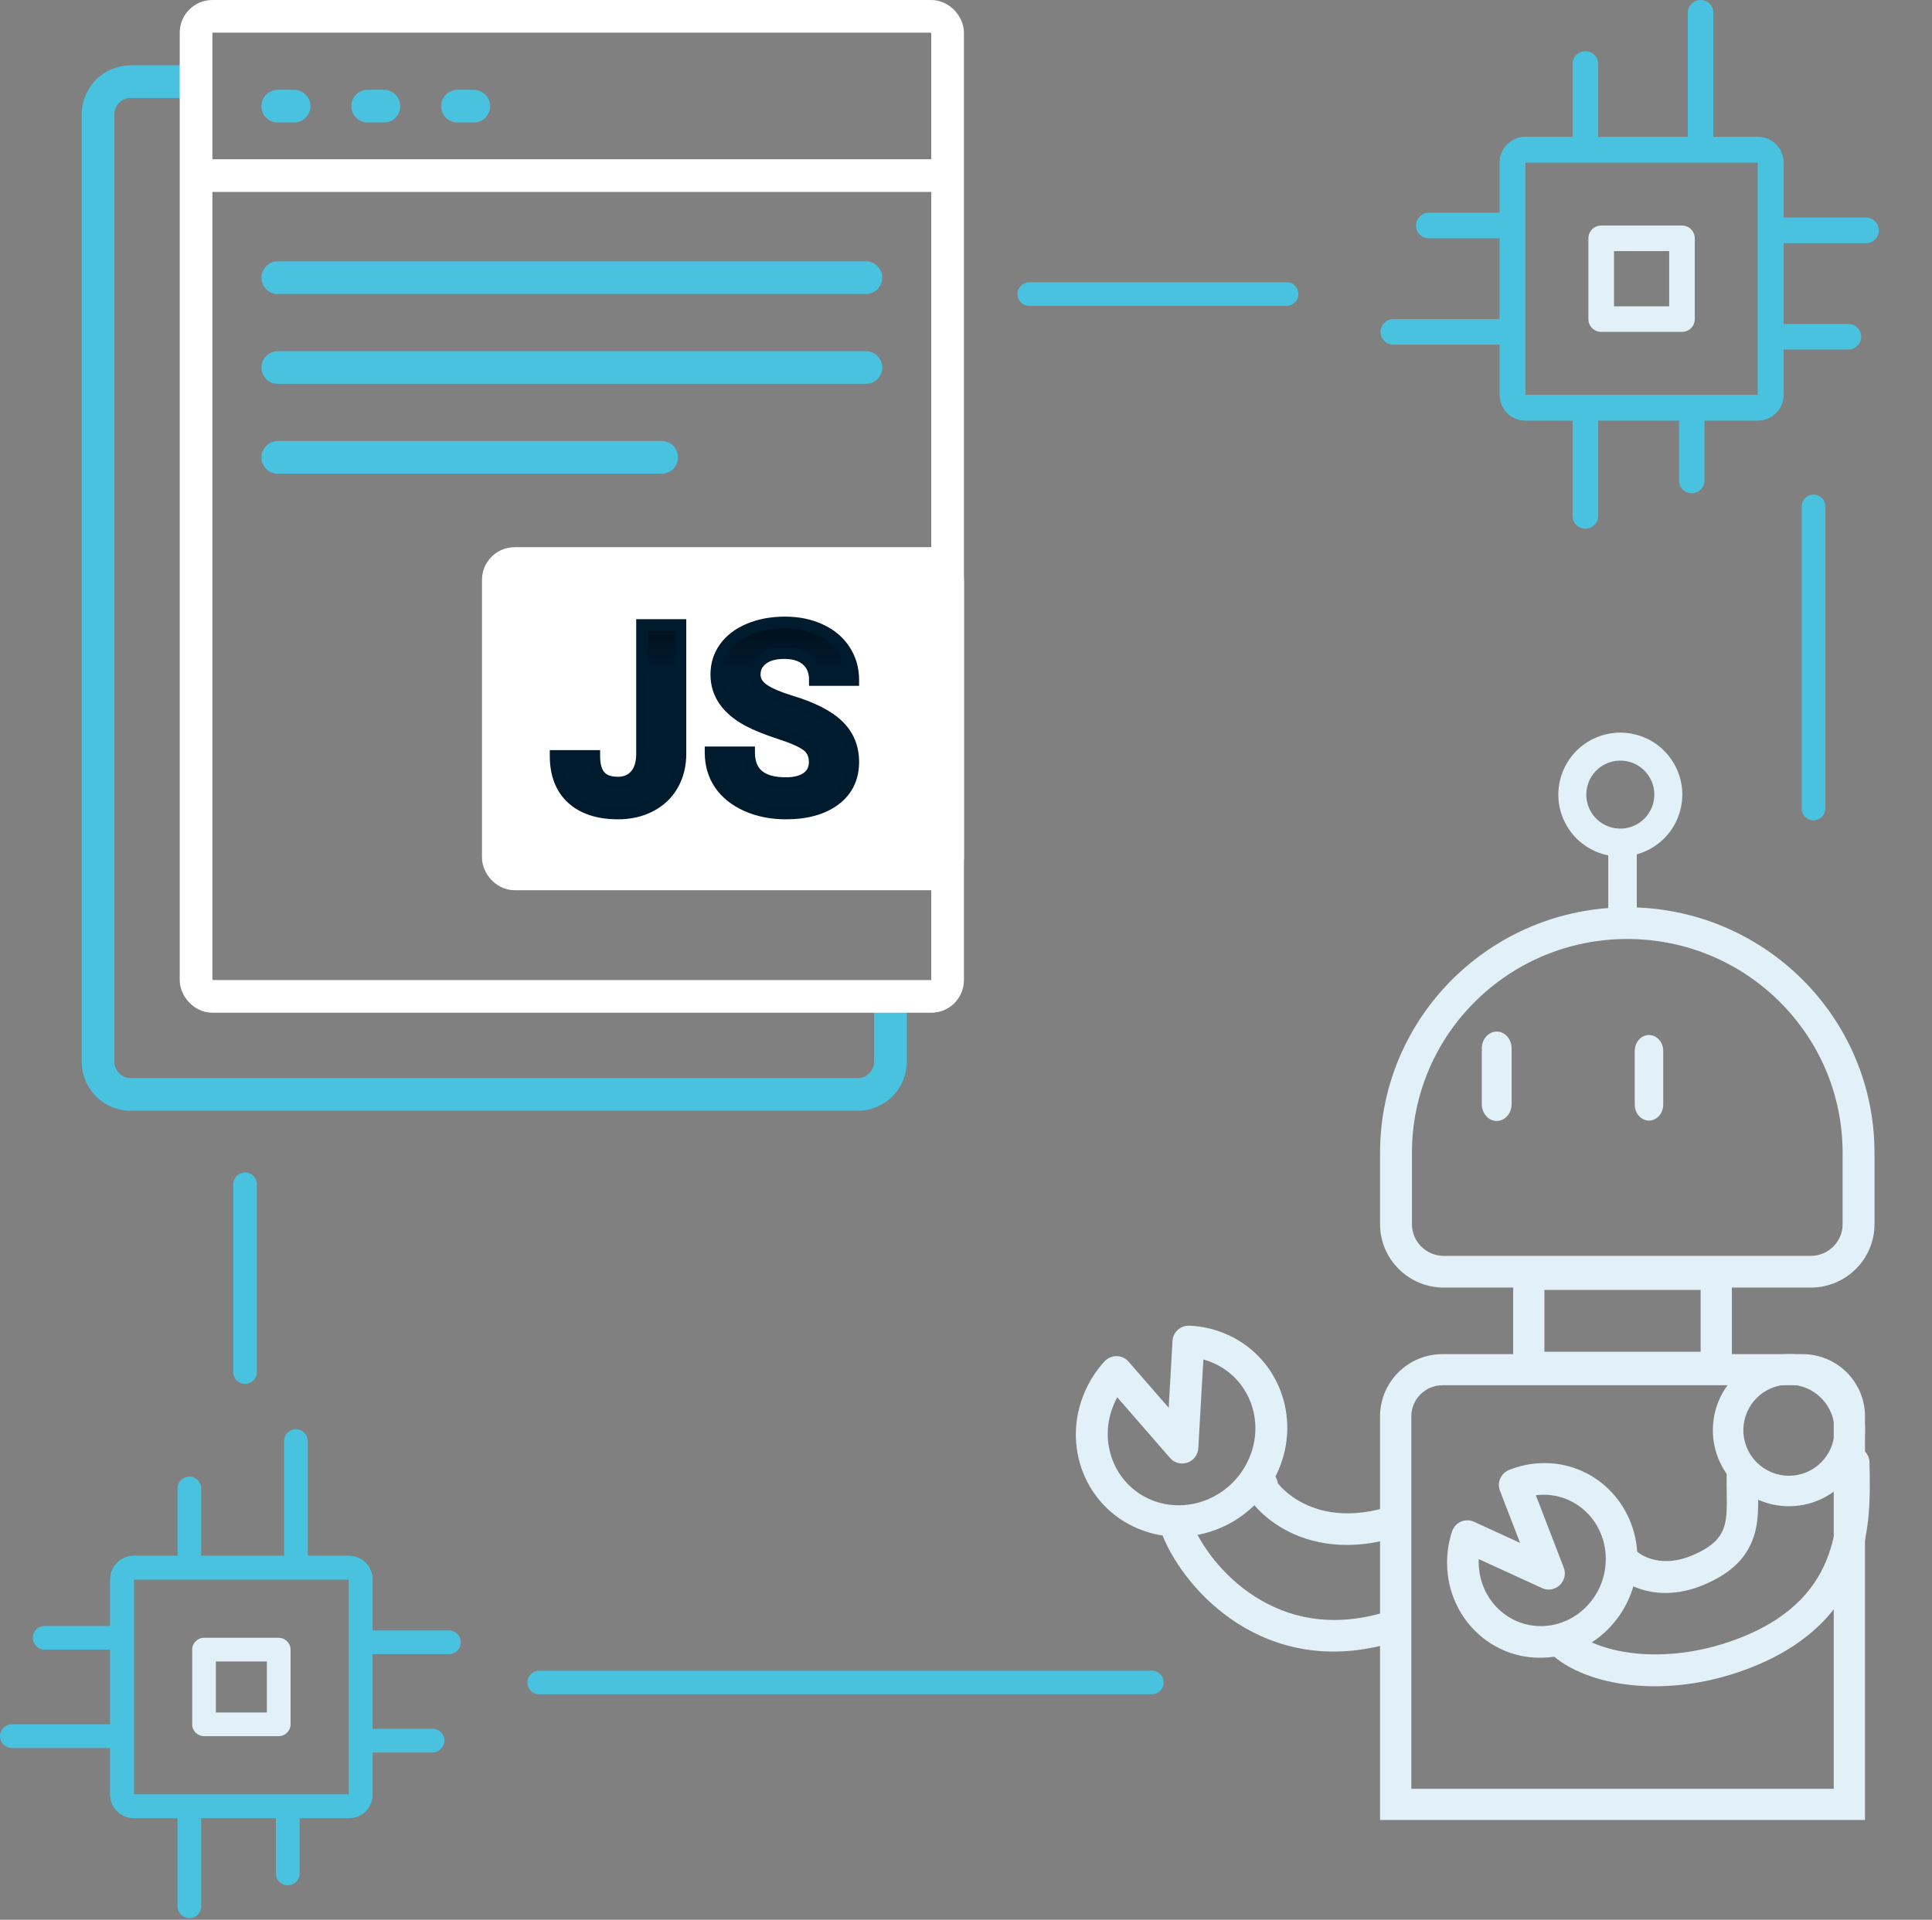 <svg width="164" height="163" viewBox="0 0 164 163" fill="none" xmlns="http://www.w3.org/2000/svg">
<rect x="0" y="0" width="164" height="163" fill="#808080" stroke="none"/>
<path d="M87.373 24.964H109.216" stroke="#49C2E0" stroke-width="2" stroke-linecap="round" stroke-linejoin="round"/>
<path d="M45.767 142.847L97.775 142.847" stroke="#49C2E0" stroke-width="2" stroke-linecap="round" stroke-linejoin="round"/>
<path d="M20.803 100.548L20.803 116.497" stroke="#49C2E0" stroke-width="2" stroke-linecap="round" stroke-linejoin="round"/>
<path d="M153.942 42.993L153.942 68.65" stroke="#49C2E0" stroke-width="2" stroke-linecap="round" stroke-linejoin="round"/>
<path d="M16.842 6.934H11.095C9.563 6.934 8.322 8.176 8.322 9.708V90.146C8.322 91.678 9.563 92.92 11.095 92.92H72.811C74.343 92.92 75.585 91.678 75.585 90.146V85.15" stroke="#49C2E0" stroke-width="2.774"/>
<path fill-rule="evenodd" clip-rule="evenodd" d="M16.076 125.37C16.631 125.37 17.081 125.819 17.081 126.374V132.403C17.081 132.958 16.631 133.408 16.076 133.408C15.521 133.408 15.072 132.958 15.072 132.403V126.374C15.072 125.819 15.521 125.37 16.076 125.37Z" fill="#49C2E0"/>
<path fill-rule="evenodd" clip-rule="evenodd" d="M-8.78397e-08 147.407C-1.36352e-07 146.852 0.45 146.402 1.005 146.402L9.355 146.402C9.91 146.402 10.36 146.852 10.36 147.407C10.36 147.962 9.91 148.412 9.355 148.412L1.005 148.412C0.45 148.412 -3.93272e-08 147.962 -8.78397e-08 147.407Z" fill="#49C2E0"/>
<path fill-rule="evenodd" clip-rule="evenodd" d="M39.111 139.436C39.111 139.991 38.661 140.441 38.107 140.441H31.148C30.593 140.441 30.143 139.991 30.143 139.436C30.143 138.881 30.593 138.432 31.148 138.432H38.107C38.661 138.432 39.111 138.881 39.111 139.436Z" fill="#49C2E0"/>
<path fill-rule="evenodd" clip-rule="evenodd" d="M24.427 160.075C23.872 160.075 23.422 159.625 23.422 159.07L23.422 153.503C23.422 152.948 23.872 152.498 24.427 152.498C24.982 152.498 25.432 152.948 25.432 153.503L25.432 159.07C25.432 159.625 24.982 160.075 24.427 160.075Z" fill="#49C2E0"/>
<path fill-rule="evenodd" clip-rule="evenodd" d="M25.119 121.351C25.674 121.351 26.123 121.8 26.123 122.355L26.123 132.403C26.123 132.958 25.674 133.408 25.119 133.408C24.564 133.408 24.114 132.958 24.114 132.403L24.114 122.355C24.114 121.8 24.564 121.351 25.119 121.351Z" fill="#49C2E0"/>
<path fill-rule="evenodd" clip-rule="evenodd" d="M2.783 139.056C2.783 138.501 3.233 138.051 3.788 138.051L9.355 138.051C9.91 138.051 10.36 138.501 10.36 139.056C10.36 139.611 9.91 140.061 9.355 140.061L3.788 140.061C3.233 140.061 2.783 139.611 2.783 139.056Z" fill="#49C2E0"/>
<path fill-rule="evenodd" clip-rule="evenodd" d="M37.72 147.787C37.72 148.342 37.27 148.792 36.715 148.792H31.148C30.593 148.792 30.143 148.342 30.143 147.787C30.143 147.232 30.593 146.782 31.148 146.782H36.715C37.27 146.782 37.72 147.232 37.72 147.787Z" fill="#49C2E0"/>
<path fill-rule="evenodd" clip-rule="evenodd" d="M16.076 162.858C15.521 162.858 15.072 162.409 15.072 161.854L15.072 153.503C15.072 152.948 15.521 152.498 16.076 152.498C16.631 152.498 17.081 152.948 17.081 153.503L17.081 161.854C17.081 162.409 16.631 162.858 16.076 162.858Z" fill="#49C2E0"/>
<path fill-rule="evenodd" clip-rule="evenodd" d="M29.614 134.107H11.365L11.365 152.356H29.614V134.107ZM11.365 132.098C10.255 132.098 9.355 132.997 9.355 134.107V152.356C9.355 153.466 10.255 154.366 11.365 154.366H29.614C30.724 154.366 31.623 153.466 31.623 152.356V134.107C31.623 132.997 30.724 132.098 29.614 132.098H11.365Z" fill="#49C2E0"/>
<path fill-rule="evenodd" clip-rule="evenodd" d="M29.614 134.107H11.365L11.365 152.356H29.614V134.107ZM11.365 132.098C10.255 132.098 9.355 132.997 9.355 134.107V152.356C9.355 153.466 10.255 154.366 11.365 154.366H29.614C30.724 154.366 31.623 153.466 31.623 152.356V134.107C31.623 132.997 30.724 132.098 29.614 132.098H11.365Z" fill="#49C2E0"/>
<path fill-rule="evenodd" clip-rule="evenodd" d="M18.324 141.066V145.397H22.655V141.066H18.324ZM17.319 139.056C16.764 139.056 16.314 139.506 16.314 140.061V146.402C16.314 146.957 16.764 147.407 17.319 147.407H23.66C24.215 147.407 24.665 146.957 24.665 146.402V140.061C24.665 139.506 24.215 139.056 23.66 139.056H17.319Z" fill="#E2F0F7"/>
<path fill-rule="evenodd" clip-rule="evenodd" d="M134.576 4.347C135.176 4.347 135.663 4.833 135.663 5.433V11.953C135.663 12.553 135.176 13.04 134.576 13.04C133.976 13.04 133.49 12.553 133.49 11.953V5.433C133.49 4.833 133.976 4.347 134.576 4.347Z" fill="#49C2E0"/>
<path fill-rule="evenodd" clip-rule="evenodd" d="M117.19 28.179C117.19 27.579 117.676 27.092 118.277 27.092L127.307 27.092C127.908 27.092 128.394 27.579 128.394 28.179C128.394 28.779 127.908 29.266 127.307 29.266L118.277 29.266C117.676 29.266 117.19 28.779 117.19 28.179Z" fill="#49C2E0"/>
<path fill-rule="evenodd" clip-rule="evenodd" d="M159.488 19.559C159.488 20.159 159.002 20.646 158.401 20.646H150.876C150.276 20.646 149.789 20.159 149.789 19.559C149.789 18.959 150.276 18.473 150.876 18.473H158.401C159.002 18.473 159.488 18.959 159.488 19.559Z" fill="#49C2E0"/>
<path fill-rule="evenodd" clip-rule="evenodd" d="M143.607 41.88C143.007 41.88 142.521 41.393 142.521 40.793L142.521 34.773C142.521 34.172 143.007 33.686 143.607 33.686C144.208 33.686 144.694 34.172 144.694 34.773L144.694 40.793C144.694 41.393 144.208 41.88 143.607 41.88Z" fill="#49C2E0"/>
<path fill-rule="evenodd" clip-rule="evenodd" d="M144.356 -4.28646e-08C144.956 -6.6538e-08 145.442 0.487 145.442 1.087L145.442 11.953C145.442 12.553 144.956 13.04 144.356 13.04C143.756 13.04 143.269 12.553 143.269 11.953L143.269 1.087C143.269 0.487 143.756 -1.91911e-08 144.356 -4.28646e-08Z" fill="#49C2E0"/>
<path fill-rule="evenodd" clip-rule="evenodd" d="M120.2 19.148C120.2 18.548 120.687 18.062 121.287 18.062L127.307 18.062C127.908 18.062 128.394 18.548 128.394 19.148C128.394 19.748 127.908 20.235 127.307 20.235L121.287 20.235C120.687 20.235 120.2 19.748 120.2 19.148Z" fill="#49C2E0"/>
<path fill-rule="evenodd" clip-rule="evenodd" d="M157.983 28.59C157.983 29.191 157.497 29.677 156.897 29.677H150.876C150.276 29.677 149.79 29.191 149.79 28.59C149.79 27.99 150.276 27.504 150.876 27.504H156.897C157.497 27.504 157.983 27.99 157.983 28.59Z" fill="#49C2E0"/>
<path fill-rule="evenodd" clip-rule="evenodd" d="M134.576 44.89C133.976 44.89 133.489 44.404 133.489 43.803L133.489 34.773C133.489 34.172 133.976 33.686 134.576 33.686C135.176 33.686 135.663 34.172 135.663 34.773L135.663 43.803C135.663 44.404 135.176 44.89 134.576 44.89Z" fill="#49C2E0"/>
<path fill-rule="evenodd" clip-rule="evenodd" d="M149.217 13.796H129.481L129.481 33.532H149.217V13.796ZM129.481 11.623C128.281 11.623 127.308 12.596 127.308 13.796V33.532C127.308 34.732 128.281 35.705 129.481 35.705H149.217C150.417 35.705 151.39 34.732 151.39 33.532V13.796C151.39 12.596 150.417 11.623 149.217 11.623H129.481Z" fill="#49C2E0"/>
<path fill-rule="evenodd" clip-rule="evenodd" d="M149.217 13.796H129.481L129.481 33.532H149.217V13.796ZM129.481 11.623C128.281 11.623 127.308 12.596 127.308 13.796V33.532C127.308 34.732 128.281 35.705 129.481 35.705H149.217C150.417 35.705 151.39 34.732 151.39 33.532V13.796C151.39 12.596 150.417 11.623 149.217 11.623H129.481Z" fill="#49C2E0"/>
<path fill-rule="evenodd" clip-rule="evenodd" d="M137.007 21.322V26.006H141.691V21.322H137.007ZM135.92 19.148C135.32 19.148 134.833 19.635 134.833 20.235V27.093C134.833 27.693 135.32 28.179 135.92 28.179H142.777C143.378 28.179 143.864 27.693 143.864 27.093V20.235C143.864 19.635 143.378 19.148 142.777 19.148H135.92Z" fill="#E2F0F7"/>
<path fill-rule="evenodd" clip-rule="evenodd" d="M139.976 87.876C140.645 87.876 141.187 88.487 141.187 89.24V93.776C141.187 94.53 140.645 95.141 139.976 95.141C139.308 95.141 138.766 94.53 138.766 93.776V89.24C138.766 88.487 139.308 87.876 139.976 87.876Z" fill="#E2F0F7"/>
<path fill-rule="evenodd" clip-rule="evenodd" d="M127.05 87.585C127.749 87.585 128.315 88.223 128.315 89.01V93.749C128.315 94.536 127.749 95.174 127.05 95.174C126.351 95.174 125.785 94.536 125.785 93.749V89.01C125.785 88.223 126.351 87.585 127.05 87.585Z" fill="#E2F0F7"/>
<path fill-rule="evenodd" clip-rule="evenodd" d="M156.412 103.939V97.886C156.412 87.855 148.228 79.724 138.133 79.724C128.038 79.724 119.855 87.855 119.855 97.886V103.939C119.855 105.425 121.067 106.63 122.563 106.63H153.704C155.199 106.63 156.412 105.425 156.412 103.939ZM138.133 77.034C126.543 77.034 117.147 86.369 117.147 97.886V103.939C117.147 106.911 119.571 109.321 122.563 109.321H153.704C156.695 109.321 159.12 106.911 159.12 103.939V97.886C159.12 86.369 149.724 77.034 138.133 77.034Z" fill="#E2F0F7"/>
<path fill-rule="evenodd" clip-rule="evenodd" d="M155.659 151.878H119.8V120.258C119.8 118.798 120.988 117.614 122.454 117.614H153.005C154.471 117.614 155.659 118.798 155.659 120.258V151.878ZM117.147 154.522V120.258C117.147 117.338 119.523 114.971 122.454 114.971H153.005C155.936 114.971 158.313 117.338 158.313 120.258V154.522H117.147Z" fill="#E2F0F7"/>
<path fill-rule="evenodd" clip-rule="evenodd" d="M144.36 114.769H131.099V109.522H144.36V114.769ZM128.447 117.392V106.899H147.012V117.392H128.447Z" fill="#E2F0F7"/>
<path fill-rule="evenodd" clip-rule="evenodd" d="M136.795 70.254C138.336 70.666 139.919 69.752 140.331 68.212C140.744 66.672 139.83 65.089 138.29 64.676C136.75 64.264 135.167 65.178 134.754 66.718C134.341 68.258 135.255 69.841 136.795 70.254ZM136.181 72.546C138.987 73.298 141.872 71.633 142.624 68.826C143.376 66.02 141.711 63.136 138.904 62.383C136.098 61.632 133.213 63.297 132.461 66.103C131.709 68.91 133.375 71.794 136.181 72.546Z" fill="#E2F0F7"/>
<path fill-rule="evenodd" clip-rule="evenodd" d="M136.519 78.648L136.519 71.383L138.941 71.383L138.941 78.648L136.519 78.648Z" fill="#E2F0F7"/>
<path fill-rule="evenodd" clip-rule="evenodd" d="M151.855 125.296C153.991 125.296 155.723 123.564 155.723 121.428C155.723 119.292 153.991 117.561 151.855 117.561C149.719 117.561 147.988 119.292 147.988 121.428C147.988 123.564 149.719 125.296 151.855 125.296ZM151.855 127.885C155.422 127.885 158.313 124.994 158.313 121.428C158.313 117.862 155.422 114.971 151.855 114.971C148.289 114.971 145.398 117.862 145.398 121.428C145.398 124.994 148.289 127.885 151.855 127.885Z" fill="#E2F0F7"/>
<path fill-rule="evenodd" clip-rule="evenodd" d="M147.95 123.781C148.685 123.793 149.261 124.409 149.236 125.157C149.22 125.655 149.228 126.103 149.236 126.576C149.242 126.877 149.248 127.188 149.247 127.529C149.247 128.339 149.207 129.227 148.977 130.104C148.739 131.008 148.303 131.883 147.542 132.673C146.795 133.451 145.787 134.09 144.48 134.618C142.387 135.463 140.632 135.337 139.377 134.958C138.758 134.772 138.272 134.528 137.932 134.324C137.762 134.222 137.627 134.129 137.529 134.057C137.48 134.021 137.44 133.99 137.41 133.965C137.394 133.953 137.381 133.942 137.371 133.933L137.357 133.921L137.351 133.916L137.348 133.914L137.347 133.913C137.346 133.913 137.346 133.912 138.222 132.877L137.346 133.912C136.792 133.43 136.735 132.576 137.219 132.005C137.7 131.437 138.533 131.361 139.087 131.832C139.091 131.835 139.102 131.844 139.12 131.857C139.157 131.885 139.223 131.931 139.316 131.987C139.503 132.099 139.794 132.247 140.175 132.361C140.919 132.585 142.056 132.701 143.534 132.104C144.595 131.675 145.244 131.223 145.654 130.798C146.05 130.385 146.272 129.946 146.404 129.448C146.542 128.922 146.582 128.32 146.583 127.574C146.583 127.34 146.579 127.074 146.574 126.791C146.565 126.258 146.555 125.665 146.573 125.113C146.598 124.365 147.214 123.769 147.95 123.781ZM157.338 122.852C158.074 122.825 158.68 123.41 158.693 124.157C158.696 124.302 158.699 124.453 158.702 124.608C158.746 126.767 158.809 129.858 157.72 132.895C156.517 136.25 153.959 139.434 148.85 141.497C145.383 142.898 141.958 143.341 139.011 143.117C136.095 142.896 133.532 142.01 131.883 140.621C131.322 140.148 131.252 139.295 131.727 138.716C132.203 138.137 133.043 138.051 133.605 138.524C134.704 139.45 136.681 140.222 139.256 140.417C141.801 140.61 144.819 140.23 147.904 138.984C152.317 137.201 154.29 134.595 155.218 132.007C156.128 129.47 156.079 126.853 156.037 124.642C156.034 124.511 156.032 124.381 156.029 124.252C156.017 123.505 156.602 122.878 157.338 122.852Z" fill="#E2F0F7"/>
<path fill-rule="evenodd" clip-rule="evenodd" d="M106.92 124.791C107.327 124.731 107.634 124.867 107.731 124.913C108.152 125.111 108.416 125.502 108.47 125.932C108.479 125.944 108.488 125.955 108.497 125.968C108.769 126.312 109.284 126.828 110.048 127.304C111.542 128.235 114.009 129.031 117.559 128.019C118.278 127.814 119.013 128.225 119.201 128.937C119.39 129.649 118.96 130.392 118.241 130.597C113.906 131.832 110.665 130.886 108.585 129.589C107.562 128.951 106.823 128.233 106.37 127.658C106.156 127.388 105.955 127.085 105.838 126.796C105.807 126.718 105.767 126.605 105.741 126.471C105.722 126.371 105.675 126.088 105.784 125.752C105.846 125.563 105.967 125.33 106.193 125.13C106.424 124.926 106.687 124.826 106.92 124.791ZM106.54 127.345C106.553 127.352 106.567 127.358 106.58 127.364C106.562 127.356 106.548 127.349 106.54 127.345ZM99.472 128.7C100.161 128.407 100.944 128.721 101.221 129.402C101.949 131.19 103.751 133.78 106.524 135.555C109.249 137.3 112.916 138.265 117.521 136.89C118.237 136.676 118.977 137.078 119.175 137.787C119.372 138.496 118.952 139.245 118.236 139.458C112.805 141.08 108.341 139.94 105.033 137.823C101.774 135.736 99.641 132.707 98.726 130.462C98.449 129.781 98.783 128.992 99.472 128.7Z" fill="#E2F0F7"/>
<path fill-rule="evenodd" clip-rule="evenodd" d="M130.372 126.95L132.745 133.108C132.942 133.617 132.805 134.202 132.4 134.585C131.995 134.967 131.404 135.068 130.909 134.841L125.525 132.372C125.521 132.478 125.519 132.584 125.521 132.692C125.565 135.803 128.048 138.172 130.994 138.059C133.94 137.947 136.352 135.391 136.307 132.28C136.262 129.169 133.78 126.8 130.834 126.913C130.678 126.919 130.524 126.931 130.372 126.95ZM128.099 124.804C128.941 124.465 129.849 124.263 130.795 124.227C135.288 124.055 138.926 127.649 138.991 132.177C139.056 136.706 135.526 140.573 131.033 140.745C126.539 140.916 122.902 137.323 122.837 132.794C122.823 131.836 122.97 130.906 123.254 130.034C123.374 129.664 123.647 129.359 124.003 129.199C124.359 129.039 124.763 129.039 125.111 129.199L129.032 130.997L127.321 126.559C127.194 126.228 127.204 125.858 127.35 125.529C127.496 125.199 127.766 124.939 128.099 124.804Z" fill="#E2F0F7"/>
<path fill-rule="evenodd" clip-rule="evenodd" d="M102.15 115.426L101.718 122.978C101.687 123.523 101.321 124 100.795 124.181C100.268 124.363 99.688 124.212 99.33 123.8L94.84 118.637C94.744 118.811 94.656 118.992 94.575 119.178C93.156 122.438 94.622 126.081 97.753 127.357C100.884 128.632 104.604 127.1 106.023 123.84C107.442 120.58 105.975 116.937 102.844 115.662C102.615 115.568 102.383 115.49 102.15 115.426ZM100.962 112.557C101.957 112.598 102.955 112.807 103.916 113.199C108.481 115.058 110.495 120.294 108.51 124.853C106.526 129.413 101.247 131.679 96.681 129.819C92.116 127.96 90.103 122.724 92.087 118.165C92.507 117.2 93.075 116.336 93.753 115.593C94.016 115.305 94.39 115.141 94.781 115.142C95.171 115.143 95.539 115.309 95.79 115.598L99.205 119.525L99.53 113.834C99.55 113.481 99.713 113.148 99.981 112.908C100.25 112.668 100.603 112.542 100.962 112.557Z" fill="#E2F0F7"/>
<rect x="16.642" y="1.387" width="63.796" height="83.212" rx="1.387" stroke="white" stroke-width="2.774"/>
<rect x="42.3" y="47.847" width="38.139" height="26.35" rx="1.387" fill="white" stroke="white" stroke-width="2.774"/>
<path d="M17.683 14.909H79.745" stroke="white" stroke-width="2.774"/>
<path d="M23.577 23.577H73.504" stroke="#49C2E0" stroke-width="2.774" stroke-linecap="round" stroke-linejoin="round"/>
<path d="M24.964 9.015L23.577 9.015" stroke="#49C2E0" stroke-width="2.774" stroke-linecap="round" stroke-linejoin="round"/>
<path d="M32.592 9.015L31.205 9.015" stroke="#49C2E0" stroke-width="2.774" stroke-linecap="round" stroke-linejoin="round"/>
<path d="M40.219 9.015L38.832 9.015" stroke="#49C2E0" stroke-width="2.774" stroke-linecap="round" stroke-linejoin="round"/>
<path d="M23.577 31.205H73.504" stroke="#49C2E0" stroke-width="2.774" stroke-linecap="round" stroke-linejoin="round"/>
<path d="M23.577 38.832H56.168" stroke="#49C2E0" stroke-width="2.774" stroke-linecap="round" stroke-linejoin="round"/>
<path d="M54.505 53.071H57.755V63.993C57.755 64.997 57.532 65.885 57.084 66.658C56.643 67.424 56.018 68.016 55.209 68.435C54.4 68.854 53.487 69.063 52.468 69.063C50.8 69.063 49.499 68.641 48.568 67.796C47.636 66.943 47.17 65.741 47.17 64.188H50.442C50.442 64.961 50.605 65.531 50.929 65.9C51.255 66.268 51.767 66.452 52.468 66.452C53.089 66.452 53.584 66.239 53.953 65.813C54.321 65.387 54.505 64.78 54.505 63.993V53.071ZM69.164 64.708C69.164 64.094 68.948 63.624 68.514 63.299C68.081 62.967 67.301 62.62 66.174 62.259C65.047 61.891 64.155 61.529 63.498 61.176C61.706 60.208 60.81 58.904 60.81 57.264C60.81 56.412 61.049 55.653 61.526 54.989C62.01 54.317 62.699 53.793 63.595 53.418C64.498 53.042 65.509 52.854 66.629 52.854C67.756 52.854 68.76 53.06 69.641 53.472C70.522 53.877 71.205 54.451 71.689 55.195C72.18 55.939 72.425 56.784 72.425 57.73H69.175C69.175 57.008 68.948 56.448 68.493 56.051C68.037 55.646 67.398 55.444 66.575 55.444C65.78 55.444 65.162 55.614 64.722 55.953C64.281 56.285 64.061 56.726 64.061 57.275C64.061 57.788 64.317 58.218 64.83 58.564C65.35 58.911 66.112 59.236 67.116 59.539C68.966 60.096 70.313 60.785 71.158 61.609C72.003 62.432 72.425 63.458 72.425 64.686C72.425 66.051 71.909 67.124 70.876 67.904C69.843 68.677 68.453 69.063 66.705 69.063C65.491 69.063 64.386 68.843 63.389 68.402C62.392 67.955 61.63 67.344 61.103 66.571C60.583 65.799 60.323 64.903 60.323 63.884H63.584C63.584 65.625 64.624 66.496 66.705 66.496C67.478 66.496 68.081 66.34 68.514 66.03C68.948 65.712 69.164 65.271 69.164 64.708Z" fill="url(#paint0_linear)"/>
<path d="M54.505 53.071V52.571H54.005V53.071H54.505ZM57.755 53.071H58.255V52.571H57.755V53.071ZM57.084 66.658L56.651 66.407L56.65 66.409L57.084 66.658ZM48.568 67.796L48.23 68.165L48.232 68.166L48.568 67.796ZM47.17 64.188V63.688H46.67V64.188H47.17ZM50.442 64.188H50.942V63.688H50.442V64.188ZM54.505 53.571H57.755V52.571H54.505V53.571ZM57.255 53.071V63.993H58.255V53.071H57.255ZM57.255 63.993C57.255 64.92 57.05 65.72 56.651 66.407L57.516 66.909C58.014 66.051 58.255 65.074 58.255 63.993H57.255ZM56.65 66.409C56.259 67.089 55.706 67.615 54.979 67.991L55.439 68.879C56.331 68.417 57.027 67.759 57.517 66.907L56.65 66.409ZM54.979 67.991C54.249 68.369 53.416 68.563 52.468 68.563V69.563C53.557 69.563 54.551 69.339 55.439 68.879L54.979 67.991ZM52.468 68.563C50.882 68.563 49.717 68.163 48.903 67.425L48.232 68.166C49.282 69.119 50.717 69.563 52.468 69.563V68.563ZM48.905 67.427C48.1 66.69 47.67 65.635 47.67 64.188H46.67C46.67 65.846 47.172 67.196 48.23 68.165L48.905 67.427ZM47.17 64.688H50.442V63.688H47.17V64.688ZM49.942 64.188C49.942 65.016 50.114 65.731 50.555 66.23L51.304 65.569C51.095 65.332 50.942 64.905 50.942 64.188H49.942ZM50.555 66.23C51.01 66.746 51.687 66.952 52.468 66.952V65.952C51.848 65.952 51.5 65.79 51.304 65.569L50.555 66.23ZM52.468 66.952C53.218 66.952 53.857 66.688 54.331 66.14L53.574 65.486C53.311 65.79 52.961 65.952 52.468 65.952V66.952ZM54.331 66.14C54.804 65.593 55.005 64.853 55.005 63.993H54.005C54.005 64.707 53.838 65.181 53.574 65.486L54.331 66.14ZM55.005 63.993V53.071H54.005V63.993H55.005ZM68.514 63.299L68.21 63.696L68.214 63.699L68.514 63.299ZM66.174 62.259L66.018 62.734L66.021 62.735L66.174 62.259ZM63.498 61.176L63.26 61.615L63.261 61.616L63.498 61.176ZM61.526 54.989L61.12 54.697L61.119 54.697L61.526 54.989ZM63.595 53.418L63.403 52.956L63.402 52.957L63.595 53.418ZM69.641 53.472L69.429 53.925L69.432 53.926L69.641 53.472ZM71.689 55.195L71.27 55.467L71.272 55.47L71.689 55.195ZM72.425 57.73V58.23H72.925V57.73H72.425ZM69.175 57.73H68.675V58.23H69.175V57.73ZM68.493 56.051L68.16 56.424L68.164 56.427L68.493 56.051ZM64.722 55.953L65.023 56.352L65.027 56.349L64.722 55.953ZM64.83 58.564L64.55 58.979L64.553 58.98L64.83 58.564ZM67.116 59.539L66.972 60.018L66.972 60.018L67.116 59.539ZM70.876 67.904L71.176 68.304L71.177 68.303L70.876 67.904ZM63.389 68.402L63.184 68.859L63.187 68.86L63.389 68.402ZM61.103 66.571L60.688 66.85L60.69 66.853L61.103 66.571ZM60.323 63.884V63.384H59.823V63.884H60.323ZM63.584 63.884H64.084V63.384H63.584V63.884ZM68.514 66.03L68.805 66.436L68.81 66.433L68.514 66.03ZM69.664 64.708C69.664 63.96 69.391 63.332 68.814 62.899L68.214 63.699C68.504 63.916 68.664 64.227 68.664 64.708H69.664ZM68.818 62.902C68.311 62.514 67.459 62.146 66.326 61.783L66.021 62.735C67.142 63.094 67.85 63.42 68.21 63.696L68.818 62.902ZM66.329 61.784C65.216 61.42 64.355 61.069 63.735 60.735L63.261 61.616C63.955 61.989 64.878 62.361 66.018 62.734L66.329 61.784ZM63.735 60.736C62.059 59.83 61.31 58.673 61.31 57.264H60.31C60.31 59.135 61.353 60.585 63.26 61.615L63.735 60.736ZM61.31 57.264C61.31 56.512 61.519 55.856 61.932 55.28L61.119 54.697C60.579 55.451 60.31 56.312 60.31 57.264H61.31ZM61.931 55.281C62.353 54.696 62.963 54.225 63.788 53.879L63.402 52.957C62.436 53.362 61.666 53.938 61.12 54.697L61.931 55.281ZM63.787 53.88C64.621 53.533 65.566 53.354 66.629 53.354V52.354C65.453 52.354 64.375 52.552 63.403 52.956L63.787 53.88ZM66.629 53.354C67.694 53.354 68.624 53.549 69.429 53.925L69.853 53.019C68.895 52.572 67.817 52.354 66.629 52.354V53.354ZM69.432 53.926C70.236 54.295 70.842 54.81 71.27 55.467L72.108 54.922C71.568 54.092 70.808 53.458 69.85 53.018L69.432 53.926ZM71.272 55.47C71.705 56.127 71.925 56.876 71.925 57.73H72.925C72.925 56.692 72.654 55.75 72.106 54.919L71.272 55.47ZM72.425 57.23H69.175V58.23H72.425V57.23ZM69.675 57.73C69.675 56.894 69.406 56.185 68.821 55.674L68.164 56.427C68.489 56.711 68.675 57.121 68.675 57.73H69.675ZM68.825 55.677C68.25 55.166 67.477 54.944 66.575 54.944V55.944C67.319 55.944 67.825 56.126 68.16 56.424L68.825 55.677ZM66.575 54.944C65.716 54.944 64.975 55.127 64.417 55.557L65.027 56.349C65.35 56.101 65.845 55.944 66.575 55.944V54.944ZM64.421 55.554C63.856 55.98 63.561 56.568 63.561 57.275H64.561C64.561 56.884 64.707 56.591 65.023 56.352L64.421 55.554ZM63.561 57.275C63.561 57.99 63.932 58.561 64.55 58.979L65.11 58.15C64.702 57.874 64.561 57.586 64.561 57.275H63.561ZM64.553 58.98C65.132 59.367 65.948 59.709 66.972 60.018L67.261 59.061C66.277 58.764 65.568 58.456 65.108 58.148L64.553 58.98ZM66.972 60.018C68.788 60.564 70.047 61.225 70.809 61.967L71.507 61.251C70.579 60.346 69.143 59.627 67.26 59.061L66.972 60.018ZM70.809 61.967C71.553 62.692 71.925 63.587 71.925 64.686H72.925C72.925 63.329 72.453 62.173 71.507 61.251L70.809 61.967ZM71.925 64.686C71.925 65.904 71.475 66.825 70.575 67.505L71.177 68.303C72.343 67.423 72.925 66.198 72.925 64.686H71.925ZM70.577 67.504C69.656 68.192 68.383 68.563 66.705 68.563V69.563C68.523 69.563 70.03 69.162 71.176 68.304L70.577 67.504ZM66.705 68.563C65.553 68.563 64.518 68.355 63.591 67.945L63.187 68.86C64.254 69.332 65.43 69.563 66.705 69.563V68.563ZM63.594 67.946C62.667 67.53 61.983 66.974 61.516 66.29L60.69 66.853C61.278 67.714 62.118 68.379 63.184 68.859L63.594 67.946ZM61.518 66.292C61.059 65.609 60.823 64.813 60.823 63.884H59.823C59.823 64.993 60.108 65.987 60.688 66.85L61.518 66.292ZM60.323 64.384H63.584V63.384H60.323V64.384ZM63.084 63.884C63.084 64.858 63.379 65.67 64.043 66.226C64.691 66.768 65.607 66.996 66.705 66.996V65.996C65.722 65.996 65.078 65.788 64.685 65.459C64.309 65.145 64.084 64.652 64.084 63.884H63.084ZM66.705 66.996C67.537 66.996 68.257 66.829 68.805 66.436L68.223 65.623C67.905 65.851 67.418 65.996 66.705 65.996V66.996ZM68.81 66.433C69.379 66.016 69.664 65.421 69.664 64.708H68.664C68.664 65.121 68.516 65.408 68.218 65.626L68.81 66.433Z" fill="#001A2E"/>
<defs>
<linearGradient id="paint0_linear" x1="59.982" y1="47.847" x2="59.982" y2="73.504" gradientUnits="userSpaceOnUse">
<stop/>
<stop offset="0.354" stop-color="#011B2F"/>
</linearGradient>
</defs>
</svg>

